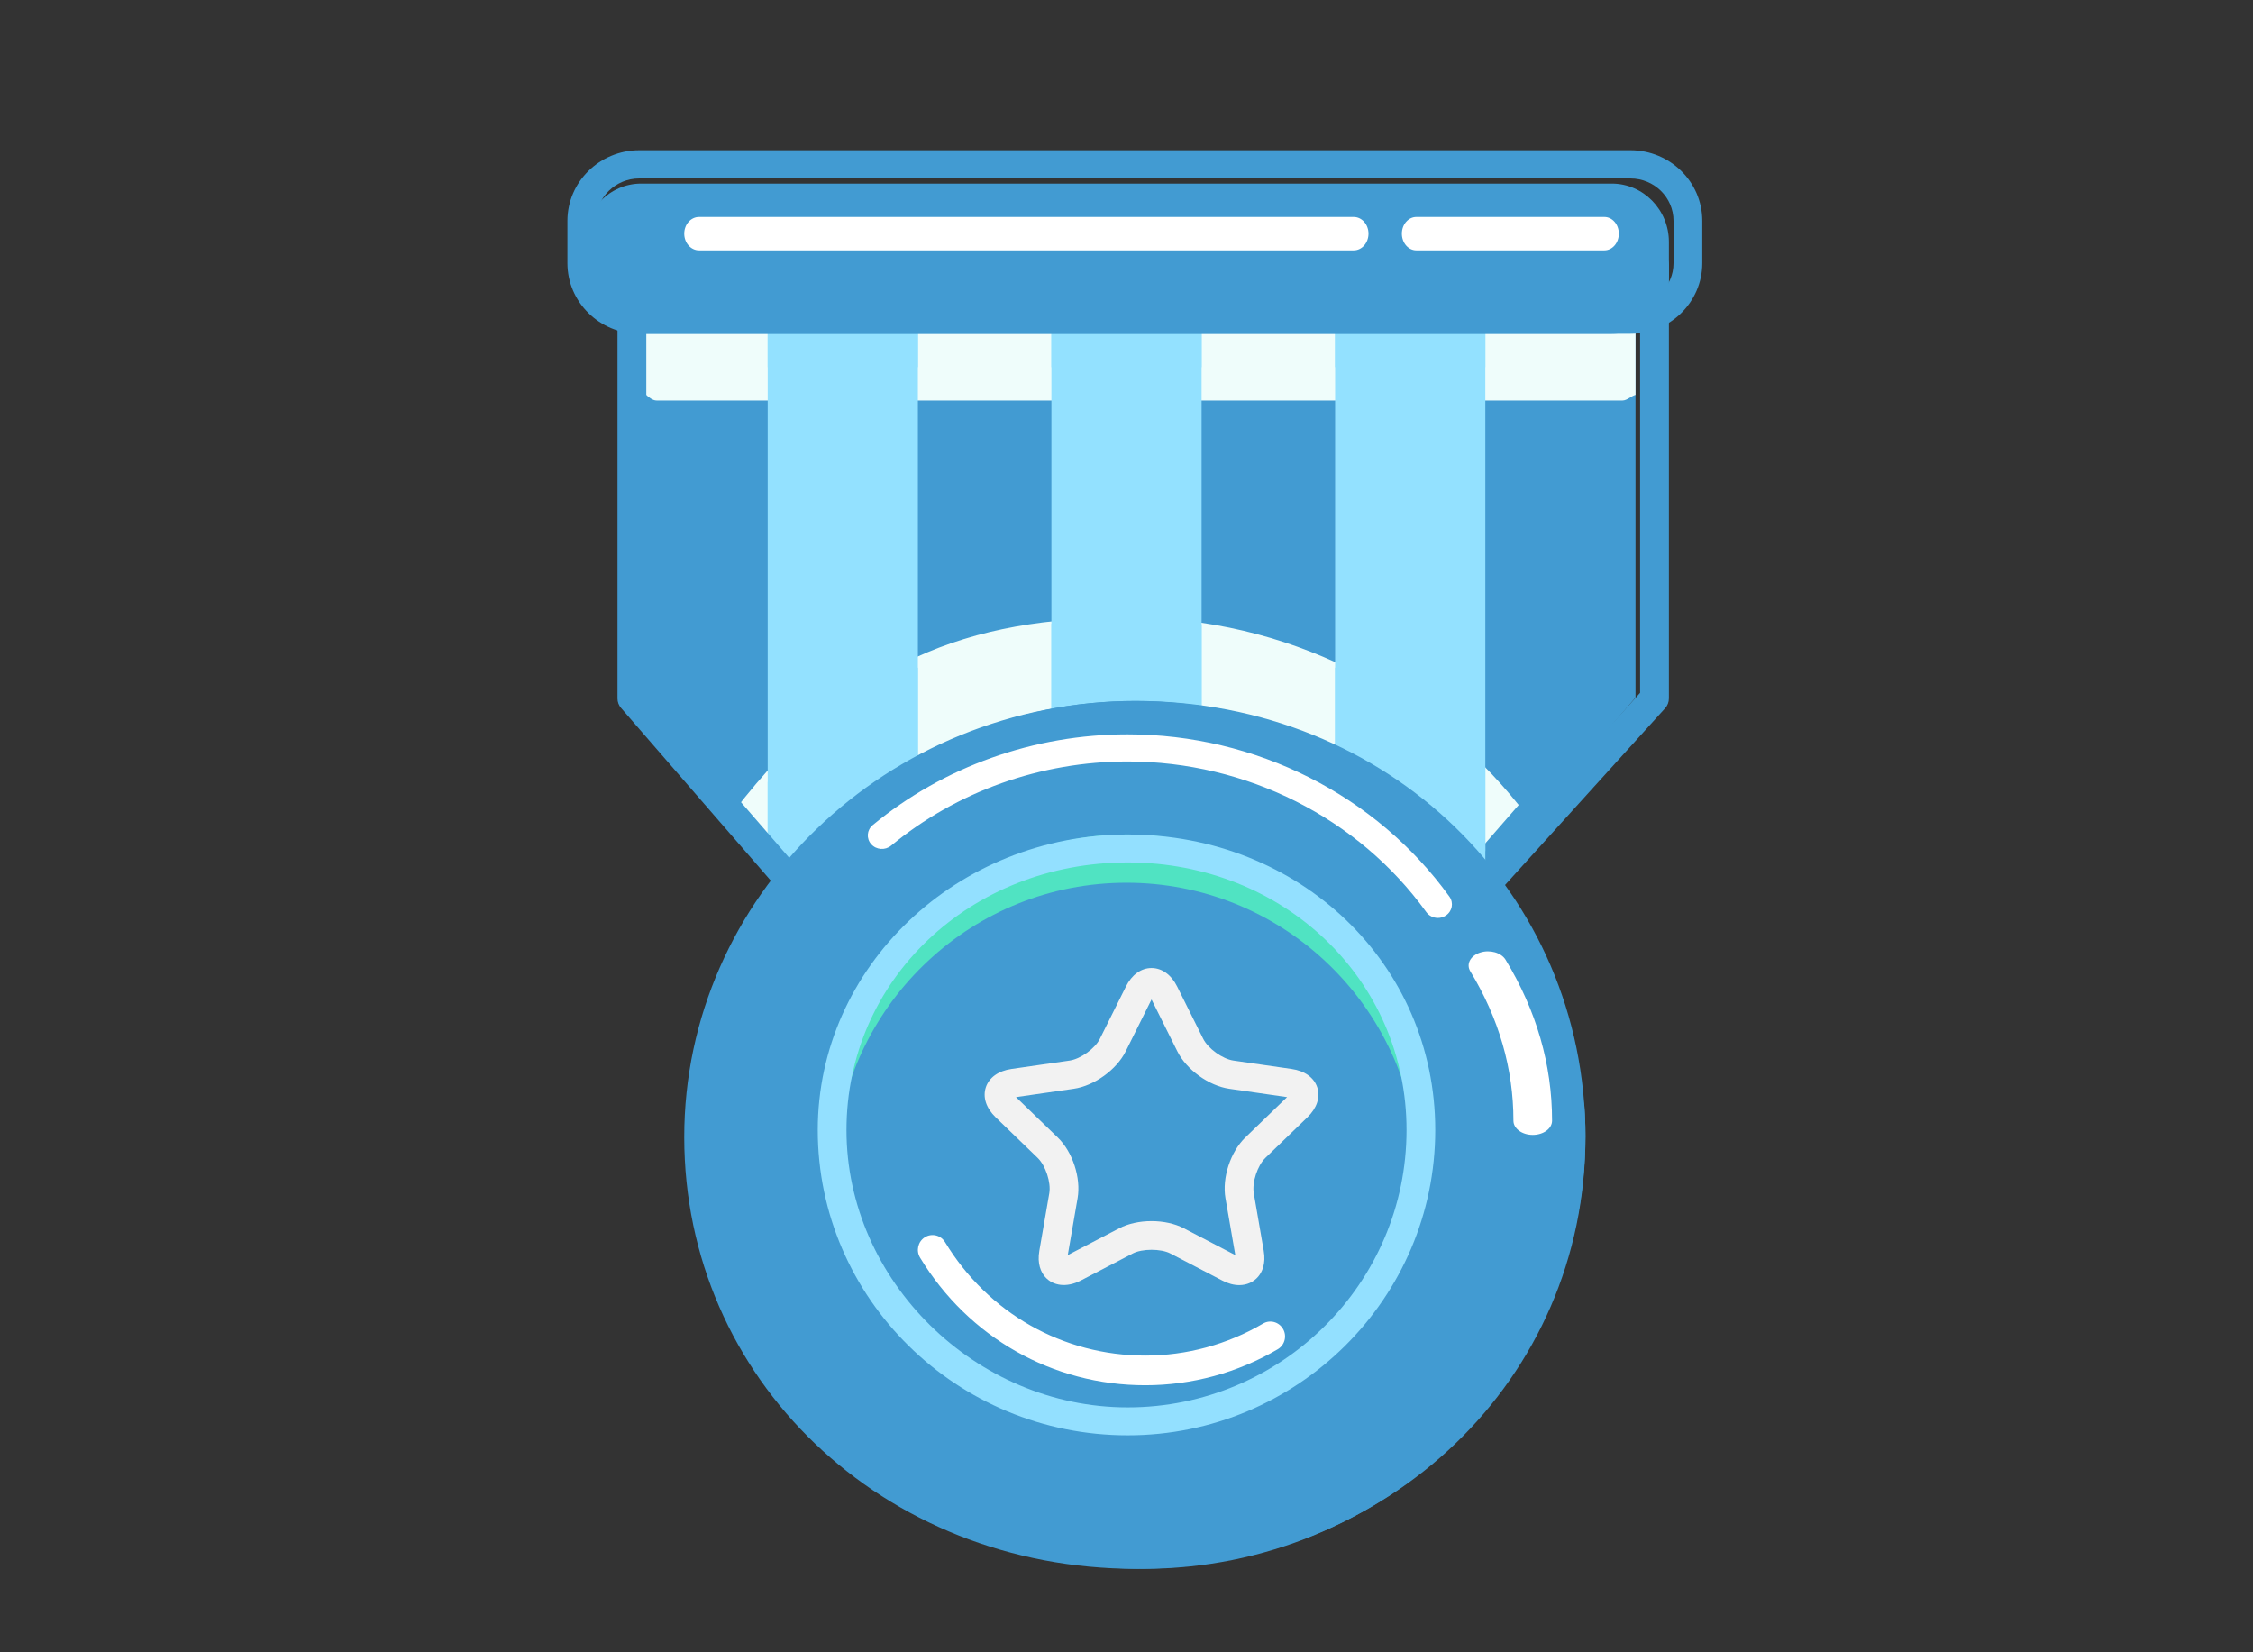 <?xml version="1.0" encoding="UTF-8"?>
<svg width="135px" height="99px" viewBox="0 0 135 99" version="1.1" xmlns="http://www.w3.org/2000/svg" xmlns:xlink="http://www.w3.org/1999/xlink">
    <rect x="0" y="0" width="135" height="99" fill="#333333" stroke="none"/>
    <!-- Generator: Sketch 43.1 (39012) - http://www.bohemiancoding.com/sketch -->
    <title>Artboard Copy</title>
    <desc>Created with Sketch.</desc>
    <defs></defs>
    <g id="Homepage" stroke="none" stroke-width="1" fill="none" fill-rule="evenodd">
        <g id="Artboard-Copy">
            <g id="Page-1" transform="translate(34, 9)">
                <polygon id="Fill-3" fill="#429BD2" points="54.349 44 13.651 44 4 32.798 4 7 64 7 64 32.798"></polygon>
                <path d="M12.983,43 L53.717,43 L57,39.233 C51.51,32.388 43.086,28 33.635,28 C24.027,28 16.953,30.574 10,39.576 L12.983,43 Z" id="Fill-5" fill="#EFFDFB"></path>
                <path d="M4,14.044 C4.414,14.247 4.869,15 5.348,15 L63.22,15 C63.489,15 63.748,14.728 64,14.661 L64,7 L4,7 L4,14.044 Z" id="Fill-7" fill="#EFFDFB"></path>
                <polygon id="Fill-9" fill="#93E1FF" points="29 36 38 36 38 9 29 9"></polygon>
                <polygon id="Fill-11" fill="#93E1FF" points="12 42 21 42 21 9 12 9"></polygon>
                <path d="M12,43 L12,43 L21,43 L21,31 C18.169,32.416 14.244,35.726 12,37.857 L12,43 Z" id="Fill-12" fill="#93E1FF"></path>
                <polygon id="Fill-13" fill="#93E1FF" points="46 42 55 42 55 9 46 9"></polygon>
                <path d="M55,42.892 L55,37 C52.676,34.956 48.894,32.341 46,31 L46,43 L55,43 L55,42.892 Z" id="Fill-14" fill="#93E1FF"></path>
                <path d="M33.569,28 C32.089,28 30.419,28.136 29,28.373 L29,37 L38,37 L38,28.42 C36.485,28.149 35.154,28 33.569,28" id="Fill-15" fill="#93E1FF"></path>
                <path d="M51,58.5 C51,68.164 43.164,76 33.5,76 C23.836,76 16,68.164 16,58.5 C16,48.836 23.836,41 33.5,41 C43.164,41 51,48.836 51,58.5" id="Fill-16" fill="#FBD000"></path>
                <polygon id="Fill-17" fill="#93E1FF" points="12 13 21 13 21 9 12 9"></polygon>
                <polygon id="Fill-18" fill="#93E1FF" points="29 13 38 13 38 9 29 9"></polygon>
                <path d="M34.249,49.622 C34.662,48.793 35.338,48.793 35.751,49.622 L37.285,52.696 C37.697,53.525 38.792,54.311 39.716,54.444 L43.144,54.937 C44.068,55.069 44.277,55.705 43.608,56.351 L41.127,58.744 C40.458,59.39 40.041,60.662 40.198,61.572 L40.785,64.951 C40.943,65.863 40.395,66.256 39.57,65.826 L36.503,64.231 C35.677,63.801 34.324,63.801 33.497,64.231 L30.431,65.826 C29.605,66.256 29.058,65.863 29.215,64.951 L29.802,61.572 C29.959,60.662 29.542,59.39 28.873,58.744 L26.392,56.351 C25.723,55.705 25.932,55.069 26.856,54.937 L30.284,54.444 C31.209,54.311 32.303,53.525 32.715,52.696 L34.249,49.622 Z" id="Fill-19" fill="#FBD000"></path>
                <polygon id="Fill-20" fill="#93E1FF" points="46 13 55 13 55 9 46 9"></polygon>
                <path d="M14.041,43.264 L54.538,43.264 L64.274,32.514 L64.274,7.736 L4.726,7.736 L4.726,32.524 L14.041,43.264 Z M54.919,45 L13.65,45 C13.4,45 13.163,44.892 12.999,44.702 L3.213,33.42 C3.075,33.263 3,33.06 3,32.85 L3,6.868 C3,6.389 3.387,6 3.863,6 L65.137,6 C65.614,6 66,6.389 66,6.868 L66,32.85 C66,33.066 65.92,33.274 65.775,33.434 L55.557,44.716 C55.394,44.898 55.161,45 54.919,45 L54.919,45 Z" id="Fill-25" fill="#429BD2"></path>
                <path d="M60,58.5 C60,72.582 48.358,84 34,84 C19.642,84 8,72.582 8,58.5 C8,44.418 19.642,33 34,33 C48.358,33 60,44.418 60,58.5" id="Fill-26" fill="#429BD2"></path>
                <path d="M33.5,43.89 C42.679,43.89 50.193,50.983 50.927,60 C50.966,59.523 51,59.043 51,58.555 C51,48.861 43.164,41 33.5,41 C23.836,41 16,48.861 16,58.555 C16,59.043 16.034,59.523 16.073,60 C16.807,50.983 24.321,43.89 33.5,43.89" id="Fill-27" fill="#50E3C2"></path>
                <path d="M34.5,81.021 C20.548,81.021 9.122,70.434 8.085,57 C8.034,57.658 8,58.319 8,58.99 C8,73.354 19.865,85 34.5,85 C49.135,85 61,73.354 61,58.99 C61,58.319 60.966,57.658 60.915,57 C59.878,70.434 48.452,81.021 34.5,81.021" id="Fill-28" fill="#429BD2"></path>
                <path d="M34.072,34.678 C20.09,34.678 8.715,45.645 8.715,59.126 C8.715,72.694 19.853,83.322 34.072,83.322 C48.21,83.322 59.285,72.694 59.285,59.126 C59.285,45.416 48.21,34.678 34.072,34.678 M34.072,85 C18.891,85 7,73.635 7,59.126 C7,44.72 19.144,33 34.072,33 C49.171,33 61,44.476 61,59.126 C61,73.635 49.171,85 34.072,85" id="Fill-29" fill="#429BD2"></path>
                <path d="M33.572,42.674 C24.124,42.674 16.721,49.716 16.721,58.706 C16.721,67.715 24.438,75.326 33.572,75.326 C42.784,75.326 50.279,67.871 50.279,58.706 C50.279,49.716 42.941,42.674 33.572,42.674 M33.572,77 C23.332,77 15,68.794 15,58.706 C15,48.942 23.332,41 33.572,41 C43.906,41 52,48.778 52,58.706 C52,68.794 43.734,77 33.572,77" id="Fill-30" fill="#93E0FF"></path>
                <path d="M35,64.165 C35.715,64.165 36.399,64.316 36.926,64.59 L40.02,66.202 L39.429,62.786 C39.219,61.575 39.73,60.012 40.619,59.155 L43.122,56.735 L39.664,56.236 C38.435,56.06 37.095,55.095 36.546,53.991 L35,50.886 L33.453,53.992 C32.905,55.095 31.564,56.06 30.336,56.236 L26.878,56.735 L29.38,59.155 C30.27,60.012 30.78,61.575 30.571,62.786 L29.98,66.202 L33.073,64.59 C33.601,64.316 34.285,64.165 35,64.165 M40.258,68 C39.932,68.001 39.588,67.908 39.238,67.725 L36.125,66.103 C35.563,65.809 34.436,65.811 33.876,66.103 L30.762,67.725 C29.927,68.161 29.09,68.056 28.613,67.497 C28.384,67.227 28.139,66.737 28.278,65.936 L28.873,62.498 C28.985,61.849 28.653,60.838 28.178,60.378 L25.658,57.943 C25.091,57.395 24.876,56.742 25.07,56.153 C25.263,55.564 25.823,55.16 26.608,55.048 L30.089,54.546 C30.746,54.451 31.613,53.827 31.907,53.237 L33.465,50.11 C33.815,49.404 34.374,49 35,49 C35.625,49 36.184,49.404 36.536,50.111 L38.093,53.236 C38.386,53.827 39.254,54.451 39.911,54.546 L43.392,55.048 C44.177,55.16 44.737,55.564 44.931,56.153 C45.123,56.742 44.909,57.395 44.342,57.943 L41.822,60.378 C41.346,60.838 41.015,61.849 41.127,62.498 L41.722,65.936 C41.862,66.737 41.616,67.227 41.387,67.496 C41.11,67.821 40.709,68 40.258,68" id="Fill-31" fill="#F2F2F2"></path>
                <path d="M57.842,59 C57.202,59 56.685,58.619 56.685,58.149 C56.685,55.032 55.816,52.021 54.101,49.198 C53.839,48.769 54.102,48.267 54.687,48.075 C55.271,47.882 55.954,48.076 56.215,48.505 C58.063,51.546 59,54.791 59,58.149 C59,58.619 58.483,59 57.842,59" id="Fill-32" fill="#FFFFFF"></path>
                <path d="M52.157,46 C51.891,46 51.628,45.878 51.464,45.651 C47.387,39.999 40.694,36.625 33.561,36.625 C28.364,36.625 23.331,38.417 19.392,41.671 C19.038,41.962 18.505,41.923 18.204,41.582 C17.9,41.242 17.941,40.729 18.294,40.437 C22.539,36.931 27.961,35 33.561,35 C41.247,35 48.457,38.635 52.849,44.724 C53.115,45.093 53.02,45.598 52.637,45.854 C52.491,45.953 52.324,46 52.157,46" id="Fill-33" fill="#FFFFFF"></path>
                <path d="M34.623,74 C29.077,74 24.033,71.141 21.13,66.354 C20.876,65.934 21.006,65.388 21.419,65.131 C21.834,64.875 22.374,65.005 22.627,65.425 C25.209,69.681 29.693,72.222 34.623,72.222 C37.105,72.222 39.545,71.558 41.68,70.305 C42.095,70.057 42.636,70.2 42.881,70.627 C43.125,71.052 42.982,71.595 42.562,71.842 C40.161,73.254 37.415,74 34.623,74" id="Fill-34" fill="#FFFFFF"></path>
                <path d="M66,7.509 C66,9.429 64.461,11 62.579,11 L4.421,11 C2.539,11 1,9.429 1,7.509 L1,5.49 C1,3.57 2.539,2 4.421,2 L62.579,2 C64.461,2 66,3.57 66,5.49 L66,7.509 Z" id="Fill-35" fill="#429BD2"></path>
                <path d="M4.304,1.692 C2.88,1.692 1.722,2.831 1.722,4.231 L1.722,6.769 C1.722,8.169 2.88,9.308 4.304,9.308 L63.696,9.308 C65.12,9.308 66.278,8.169 66.278,6.769 L66.278,4.231 C66.278,2.831 65.12,1.692 63.696,1.692 L4.304,1.692 Z M63.696,11 L4.304,11 C1.931,11 0,9.102 0,6.769 L0,4.231 C0,1.898 1.931,0 4.304,0 L63.696,0 C66.069,0 68,1.898 68,4.231 L68,6.769 C68,9.102 66.069,11 63.696,11 L63.696,11 Z" id="Fill-36" fill="#429BD2"></path>
                <path d="M62.133,6 L50.867,6 C50.387,6 50,5.552 50,5 C50,4.448 50.387,4 50.867,4 L62.133,4 C62.613,4 63,4.448 63,5 C63,5.552 62.613,6 62.133,6" id="Fill-37" fill="#FFFFFF"></path>
                <path d="M47.115,6 L7.885,6 C7.396,6 7,5.552 7,5 C7,4.448 7.396,4 7.885,4 L47.115,4 C47.604,4 48,4.448 48,5 C48,5.552 47.604,6 47.115,6" id="Fill-38" fill="#FFFFFF"></path>
            </g>
        </g>
    </g>
</svg>